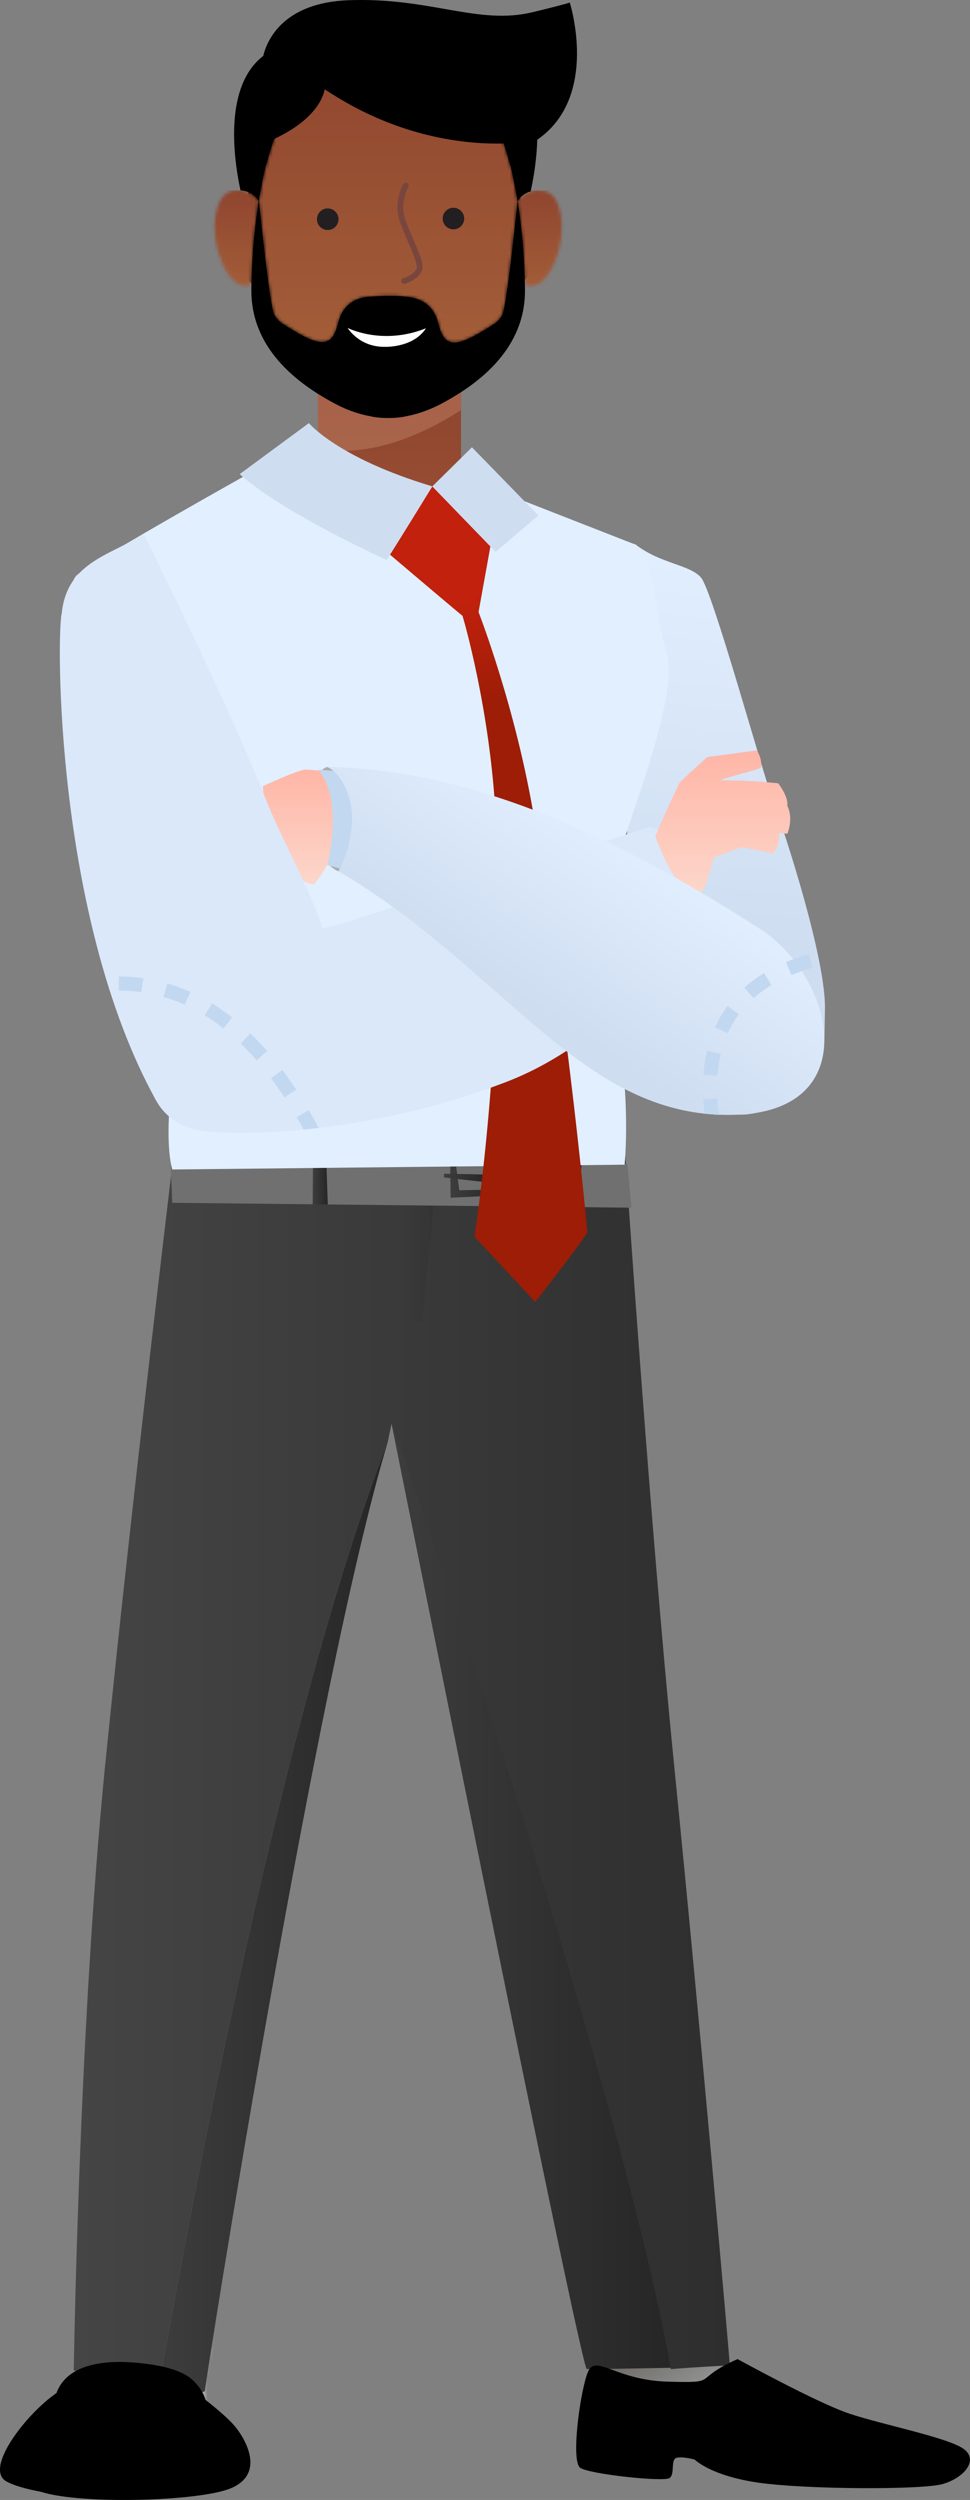 <svg width="311" height="801" viewBox="0 0 311 801" fill="none" xmlns="http://www.w3.org/2000/svg">
<rect x="0" y="0" width="311" height="801" fill="#808080" stroke="none"/>
<g clip-path="url(#clip0_2646_3045)">
<path d="M168.329 72.418L162.846 38.54L135.507 28.747L107.54 22.123L91.454 26.795L80.596 46.071L79.435 64.215V89.592L84.992 95.16L84.545 101.336L93.413 114.137L121.071 124.377C121.071 124.377 131.057 125.732 131.473 124.974C131.888 124.217 147.814 114.734 147.814 114.734L160.6 106.904L165.955 98.168L168.329 89.581L170.959 86.872L173.034 79.341L168.318 72.418H168.329Z" fill="black"/>
<path d="M159.259 165.05C159.259 165.05 147.814 161.775 147.814 155.887V125.646C145.664 127.054 143.481 128.302 141.352 129.433C137.2 131.62 133.368 132.793 130.078 133.401C130.078 133.401 127.959 133.988 124.446 133.956C120.944 133.988 118.825 133.412 118.825 133.412C115.525 132.804 111.692 131.63 107.54 129.444C105.688 128.473 103.804 127.385 101.919 126.201V155.898C101.919 161.786 90.486 165.061 90.486 165.061C89.432 165.253 88.644 165.733 88.058 166.415C85.823 168.997 86.547 174.618 88.058 180.122C89.836 186.619 92.689 192.912 92.987 193.734C94.02 196.55 110.351 227.782 126.235 225.553C142.108 223.324 156.661 189.115 159.173 180.197C160.025 177.189 160.44 174.853 160.6 173.061C161.675 169.904 161.452 167.13 159.259 165.071V165.05Z" fill="url(#paint0_linear_2646_3045)"/>
<g style="mix-blend-mode:multiply" opacity="0.25">
<path d="M130.067 131.044C130.067 131.044 127.949 131.684 124.435 131.652C120.922 131.684 118.804 131.055 118.804 131.055C115.504 130.383 111.671 129.081 107.519 126.66C105.667 125.572 103.782 124.377 101.898 123.065V143.898C117.494 146.372 133.261 140.719 147.793 131.396V122.457C145.642 124.004 143.46 125.401 141.32 126.66C137.168 129.081 133.336 130.383 130.046 131.044H130.067Z" fill="#ECB699"/>
</g>
<mask id="mask0_2646_3045" style="mask-type:luminance" maskUnits="userSpaceOnUse" x="165" y="61" width="16" height="31">
<path d="M170.149 61.314C167.701 61.996 166.498 63.639 165.944 64.386C165.987 64.589 166.008 64.802 166.04 65.015C167.573 74.541 168.169 83.821 168.297 91.267C170.863 92.259 174.695 91.491 177.921 83.811C181.945 74.2 180.337 62.039 174.216 61.143C173.609 61.058 173.045 61.015 172.523 61.015C171.629 61.015 170.841 61.133 170.16 61.325" fill="white"/>
</mask>
<g mask="url(#mask0_2646_3045)">
<path d="M181.945 61.005H165.944V92.259H181.945V61.005Z" fill="url(#paint1_linear_2646_3045)"/>
</g>
<mask id="mask1_2646_3045" style="mask-type:luminance" maskUnits="userSpaceOnUse" x="68" y="60" width="15" height="32">
<path d="M74.719 61.101C68.597 61.997 66.99 74.157 71.014 83.768C74.229 91.427 78.051 92.216 80.617 91.224C80.744 84.045 81.298 75.16 82.714 65.997C82.799 65.442 82.884 64.887 82.969 64.333C82.299 63.415 80.68 61.239 77.103 60.994C76.869 60.983 76.635 60.962 76.38 60.962C75.858 60.962 75.304 61.005 74.708 61.09" fill="white"/>
</mask>
<g mask="url(#mask1_2646_3045)">
<path d="M82.98 60.973H66.99V92.216H82.98V60.973Z" fill="url(#paint2_linear_2646_3045)"/>
</g>
<mask id="mask2_2646_3045" style="mask-type:luminance" maskUnits="userSpaceOnUse" x="83" y="13" width="83" height="97">
<path d="M117.771 13.889C116.824 14.049 115.876 14.241 114.918 14.497C98.96 18.667 90.262 34.497 85.62 51.938C84.918 53.815 84.183 57.943 84.183 57.943C83.736 60.034 83.353 62.135 83.001 64.205C84.375 77.368 86.6 97.166 87.835 100.526C88.154 101.411 88.931 102.339 89.985 103.278C93.413 105.561 98.183 108.483 101.249 109.315C106.486 110.723 107.562 106.755 108.499 103.214C109.435 99.662 111.852 95.704 117.899 95.128C118.399 95.085 118.878 95.053 119.347 95.022C119.453 95.011 119.538 95 119.634 94.99C123.009 94.734 131.068 94.413 134.656 96.152C138.126 97.635 139.734 100.622 140.468 103.352C141.405 106.905 142.481 110.873 147.708 109.454C150.784 108.611 155.554 105.689 158.982 103.416C160.046 102.478 160.813 101.55 161.132 100.664C162.367 97.315 164.582 77.645 165.955 64.493V64.461C165.955 64.461 165.955 64.407 165.944 64.375C165.593 62.231 165.199 60.077 164.731 57.922C164.731 57.922 164.007 53.804 163.304 51.916C159.291 36.886 152.275 23.084 140.202 16.875C140.106 16.822 140.021 16.769 139.925 16.715C139.745 16.63 139.564 16.534 139.372 16.449C135.38 14.475 131.536 13.782 129.333 13.547C127.715 13.334 126.139 13.248 124.659 13.248C121.998 13.248 119.624 13.537 117.761 13.867" fill="white"/>
</mask>
<g mask="url(#mask2_2646_3045)">
<path d="M165.966 13.27H83.001V110.883H165.966V13.27Z" fill="url(#paint3_linear_2646_3045)"/>
</g>
<path d="M82.714 65.997C81.298 75.16 80.745 84.045 80.617 91.224C80.595 91.757 80.595 92.28 80.595 92.792C80.415 111.385 94.861 122.724 107.551 129.433C111.703 131.631 115.536 132.804 118.825 133.391C118.825 133.391 120.944 133.977 124.457 133.935C127.959 133.967 130.078 133.401 130.078 133.401C133.378 132.793 137.211 131.62 141.363 129.433C154.042 122.734 168.499 111.395 168.318 92.792C168.318 92.291 168.308 91.779 168.297 91.256C168.169 83.811 167.573 74.541 166.04 65.005C166.008 64.823 165.987 64.653 165.955 64.471C164.582 77.624 162.367 97.315 161.132 100.664C160.802 101.55 160.036 102.478 158.971 103.416C155.543 105.699 150.774 108.622 147.697 109.454C142.47 110.873 141.384 106.904 140.458 103.363C139.734 100.622 138.116 97.645 134.645 96.163C131.047 94.424 122.998 94.744 119.613 95C119.517 95 119.432 95.011 119.325 95.022C118.857 95.053 118.378 95.085 117.878 95.128C111.841 95.704 109.425 99.672 108.477 103.214C107.54 106.755 106.465 110.734 101.227 109.315C98.161 108.483 93.392 105.56 89.964 103.278C88.899 102.339 88.133 101.411 87.813 100.526C86.579 97.165 84.353 77.368 82.98 64.205C82.98 64.247 82.969 64.29 82.959 64.333C82.874 64.887 82.788 65.442 82.703 65.997" fill="black"/>
<path d="M182.69 0.821C181.36 1.259 178.091 2.144 170.777 3.904C153.201 8.15 138.03 -0.917 111.724 0.075C90.539 0.875 85.546 13.152 84.396 17.921C75.89 24.459 74.602 36.929 75.166 46.988C75.517 53.271 76.603 58.615 77.103 60.994C80.68 61.25 82.299 63.415 82.959 64.333C83.321 62.199 83.715 60.066 84.162 57.943C84.162 57.943 84.886 53.826 85.599 51.948C86.27 49.42 87.036 46.945 87.888 44.513C103.314 37.398 104.08 28.588 104.08 28.588C127.991 44.556 150.295 46.263 161.494 45.975C162.144 47.937 162.75 49.932 163.293 51.959C163.996 53.836 164.72 57.954 164.72 57.954C165.178 60.108 165.572 62.263 165.933 64.407C166.487 63.65 167.69 62.007 170.139 61.325C170.65 58.956 171.959 52.727 172.225 45.516C172.225 45.271 172.247 45.015 172.257 44.769C191.26 31.638 183.638 4 182.69 0.821Z" fill="black"/>
<path d="M111.458 105.08C111.458 105.08 115.088 111.128 123.158 111.128C123.158 111.128 132.164 111.587 136.402 105.443L136.561 105.187C122.53 110.798 111.469 105.08 111.469 105.08" fill="white"/>
<path d="M129.535 90.968C129.12 90.968 128.747 90.691 128.63 90.275C128.492 89.773 128.79 89.261 129.29 89.133C130.44 88.824 133.123 87.576 133.602 85.869C133.932 84.696 132.271 80.845 130.813 77.453C129.908 75.341 128.971 73.165 128.226 71.085C125.979 64.781 129.152 59.234 129.29 58.999C129.556 58.551 130.121 58.402 130.568 58.669C131.015 58.925 131.164 59.501 130.908 59.949C130.876 60.002 128.045 64.994 129.993 70.466C130.717 72.493 131.632 74.637 132.527 76.717C134.624 81.581 135.88 84.653 135.39 86.381C134.634 89.08 131.079 90.584 129.769 90.936C129.684 90.957 129.61 90.968 129.524 90.968" fill="#79463D"/>
<path d="M148.836 70.018C148.836 71.927 147.292 73.485 145.376 73.485C143.46 73.485 141.927 71.927 141.927 70.018C141.927 68.109 143.481 66.562 145.376 66.562C147.271 66.562 148.836 68.119 148.836 70.018Z" fill="#231F20"/>
<path d="M108.53 70.231C108.53 72.141 106.997 73.698 105.07 73.698C103.143 73.698 101.621 72.141 101.621 70.231C101.621 68.322 103.175 66.775 105.07 66.775C106.965 66.775 108.53 68.333 108.53 70.231Z" fill="#231F20"/>
</g>
<mask id="mask3_2646_3045" style="mask-type:luminance" maskUnits="userSpaceOnUse" x="190" y="745" width="45" height="29">
<path d="M195.475 745.285C196.446 745.391 197.438 745.496 198.44 745.496C203.873 745.496 209.243 746.309 214.666 746.351C217.145 746.372 219.614 746.351 222.072 746.024C222.779 745.929 223.444 745.728 224.172 745.792C224.066 747.998 226.176 750.995 227.337 752.821C228.645 754.847 231.515 759.713 234.469 759.976L234.627 773.876C231.209 773.676 227.78 773.676 224.341 773.686C220.057 773.697 215.774 773.718 211.533 773.306C206.532 772.821 201.795 771.459 197.195 769.654C193.587 768.251 191.825 767.1 191.287 763.628C190.369 757.581 191.318 751.132 191.783 745.085C192.036 745.063 192.289 745.063 192.542 745.063C193.523 745.063 194.505 745.169 195.475 745.275" fill="white"/>
</mask>
<g mask="url(#mask3_2646_3045)">
<path d="M223.557 725.902L177.9 752.271L201.432 793.045L247.089 766.676L223.557 725.902Z" fill="url(#paint4_linear_2646_3045)"/>
</g>
<mask id="mask4_2646_3045" style="mask-type:luminance" maskUnits="userSpaceOnUse" x="25" y="750" width="44" height="30">
<path d="M25.595 779.966C25.659 779.786 25.711 779.607 25.775 779.427H25.732C25.616 779.607 25.574 779.776 25.606 779.966M34.447 750.541C33.497 750.573 32.474 750.604 31.514 750.235C30.67 753.992 29.393 757.771 28.338 761.496C27.347 765.011 26.344 768.536 26.144 772.177C26.028 774.383 26.397 777.211 25.775 779.427L66.678 773.823C66.372 773.222 66.425 772.261 66.319 771.586C66.003 769.264 65.897 766.9 65.897 764.557C65.897 760.673 66.699 755.934 68.535 752.367C59.905 751.871 51.232 750.456 42.55 750.362C39.838 750.34 37.127 750.478 34.436 750.541" fill="white"/>
</mask>
<g mask="url(#mask4_2646_3045)">
<path d="M57.797 731.619L12.697 757.666L36.309 798.577L81.408 772.53L57.797 731.619Z" fill="url(#paint5_linear_2646_3045)"/>
</g>
<path d="M215.099 758.647C198.503 758.974 197.501 758.963 188.132 759.048C186.191 759.069 125.506 455.999 125.506 455.999C126.097 454.183 124.715 445.022 125.379 439.524C161.335 530.827 197.796 661.898 215.099 758.636V758.647Z" fill="url(#paint6_linear_2646_3045)"/>
<path d="M124.314 462.088C101.251 538.584 65.697 764.23 65.697 766.013C65.697 766.889 58.923 766.742 50.673 766.235C65.865 680.62 93.57 541.011 124.314 462.088Z" fill="url(#paint7_linear_2646_3045)"/>
<path d="M33.772 565.032C42.265 480.273 57.035 358.416 57.035 358.416C57.035 358.416 105.281 358.88 128.587 358.88C159.182 358.88 199.484 355.682 199.484 355.682C199.484 355.682 207.714 481.497 216.206 566.257C224.583 649.866 233.984 756.388 233.984 757.866C233.984 757.866 222.368 758.446 215.088 759.079C197.786 662.341 124.082 448.589 125.496 456.442C124.451 461.244 125.496 456.442 124.303 462.099C93.56 541.022 65.866 680.631 50.663 766.245C37.718 765.443 23.654 759.48 23.654 759.48C23.654 759.48 25.268 649.792 33.761 565.032H33.772Z" fill="url(#paint8_linear_2646_3045)"/>
<path style="mix-blend-mode:multiply" opacity="0.27" d="M140.086 376.073L135.233 423.914C135.233 423.914 117.984 422.416 132.554 380.168L140.086 376.073Z" fill="url(#paint9_linear_2646_3045)"/>
<path d="M54.714 373.519L55.231 385.381L202.428 386.954L201.183 372.917L54.714 373.519Z" fill="#707070"/>
<path d="M100.344 373.36H104.669L105.091 385.941H100.249L100.344 373.36Z" fill="url(#paint10_linear_2646_3045)"/>
<path d="M182.393 372.938L181.253 384.052H185.579L186.476 372.864L182.393 372.938Z" fill="url(#paint11_linear_2646_3045)"/>
<path d="M159.953 371.197H144.328L144.475 383.756L160.617 382.996V381.086L147.25 381.371L146.258 373.804L160.575 373.118L159.953 371.197Z" fill="url(#paint12_linear_2646_3045)"/>
<path d="M155.331 376.316L142.333 376.073V377.265L155.331 378.743C155.331 378.743 156.935 377.624 155.331 376.316Z" fill="url(#paint13_linear_2646_3045)"/>
<path d="M236.484 755.871C236.484 755.871 261.71 769.749 272.186 773.296C282.662 776.842 304.607 781.116 309.186 784.81C313.775 788.504 308.859 793.971 302.307 795.881C295.755 797.802 258.26 797.654 243.036 795.438C227.801 793.222 222.726 788.061 222.726 788.061C222.726 788.061 219.129 787.026 216.998 787.47C214.866 787.913 216.502 792.641 214.698 793.96C212.904 795.29 189.156 792.778 186.043 790.71C182.931 788.641 186.043 765.908 188.501 759.997C190.96 754.087 197.174 762.657 214.212 763.1C231.24 763.544 221.26 762.657 236.473 755.86" fill="black"/>
<path d="M18.115 766.731C18.231 766.435 18.326 766.14 18.474 765.834C22.135 757.654 33.476 755.29 48.827 757.654C57.162 758.931 60.907 761.412 62.595 763.417C63.988 764.842 65.169 766.615 65.908 768.926C68.651 771.153 73.419 774.889 75.878 778.098C79.359 782.657 84.592 792.873 73.947 797.285C63.903 801.443 25.933 802.52 13.167 798.393C8.219 797.464 4.315 796.325 2.079 795.079C-5.243 791.026 8.377 773.401 18.126 766.731" fill="black"/>
<path d="M203.884 174.543C211.797 180.622 221.017 180.875 224.721 185.002C228.424 189.118 244.318 247.153 247.99 257C251.661 266.847 264.901 307.437 264.49 323.5C264.078 339.563 265.961 347.45 245.336 355.598C224.721 363.746 208.864 338.416 204.538 308.959C200.212 279.503 196.066 168.538 203.873 174.543H203.884Z" fill="url(#paint14_linear_2646_3045)"/>
<path d="M171.895 168.664L138.63 155.852L82.566 158.511L168.973 267.514C168.973 267.514 174.565 192.664 171.895 168.664Z" fill="#F7F7F7"/>
<path d="M164.69 159.229C158.349 183.767 130.254 169.414 130.254 169.414L82.324 150.321C82.324 150.321 31.556 178.606 24.836 184.126C18.115 189.646 28.117 221.53 41.716 257.54C55.315 293.54 67.817 280.727 59.208 321.92C50.673 362.753 55.273 374.711 55.273 374.711L200.276 373.17C200.276 373.17 203.768 338.563 191.53 303.693C189.261 288.949 218.886 228.748 213.78 209.466C208.674 190.184 211.786 186.68 203.884 174.553L164.7 159.239L164.69 159.229Z" fill="#E1EFFF"/>
<path d="M138.62 155.841L157.231 175.071L153.433 196.116C153.433 196.116 165.513 227.039 171.326 262.553C182.498 330.796 188.301 394.289 188.301 394.838C188.301 395.672 171.621 417.181 171.621 417.181L152.114 396.242C152.114 396.242 162.295 332.115 158.94 262.29C157.262 227.408 148.326 197.287 148.273 197.287C148.105 197.287 123.987 176.823 123.987 176.823L138.631 155.852L138.62 155.841Z" fill="url(#paint15_linear_2646_3045)"/>
<path d="M104.891 245.741C104.891 245.741 97.537 247.778 99.31 262.268C101.082 276.759 108.52 279.165 108.52 279.165C108.52 279.165 118.258 272.084 115.483 260.084C112.709 248.084 104.902 245.751 104.902 245.751L104.891 245.741Z" fill="#ADADAD"/>
<path d="M105.07 247.208C105.07 247.208 100.175 246.669 98.097 246.564C96.018 246.458 84.297 251.894 84.297 251.894C84.297 251.894 84.814 280.231 100.586 283.461C102 281.857 103.773 279.155 104.923 277.16C107.223 276.959 108.109 276.411 108.109 276.411C108.109 276.411 114.671 256.896 105.081 247.197L105.07 247.208Z" fill="url(#paint16_linear_2646_3045)"/>
<path d="M45.99 171C36.684 177.691 21.49 179.5 19.803 196.485C18.136 202.406 17.497 293.826 49.99 352.5C80.111 367.328 105.186 346.543 107.55 330.511C111.611 302.986 93.676 277.508 85.658 257.139C72.797 224.474 45.99 171 45.99 171Z" fill="url(#paint17_linear_2646_3045)"/>
<path d="M224.72 289.741C224.72 289.741 224.71 268.917 208.325 264.928C190.49 271 125.477 290.652 112.49 295C91.875 301.902 58.438 301.24 50.99 322C41.294 349.039 52.066 360.949 65.939 362.469C80.731 364.094 120.21 362.68 161.894 346.827C203.578 330.975 224.71 289.741 224.71 289.741H224.72Z" fill="#DAE8FA"/>
<path d="M210.14 268.073C210.003 267.661 217.251 251.936 217.799 250.975C218.348 250.015 226.778 242.574 226.778 242.574L242.614 240.442C242.614 240.442 244.397 242.69 243.996 245.909C243.932 246.416 231.103 249.498 231.082 250.036C240.05 249.952 249.513 250.975 249.513 250.975C249.513 250.975 252.847 255.197 252.436 258.205C253.776 260.949 253.544 264.284 252.436 267.134L249.767 266.88C249.767 266.88 250.284 270.69 247.825 273.477C243.046 272.263 237.634 271.461 237.634 271.461C237.634 271.461 230.987 274.025 229.32 274.553C227.738 275.524 227.295 285.287 223.518 286.912C216.396 286.247 210.129 268.062 210.129 268.062L210.14 268.073Z" fill="url(#paint18_linear_2646_3045)"/>
<path d="M243.49 297.5C202.871 271.516 154.994 246.553 104.891 245.73C110.293 248.062 117.372 261.329 108.51 279.155C162.696 310.986 186.993 359.566 236.959 357.139C277.208 355.186 267.376 312.793 243.49 297.5Z" fill="url(#paint19_linear_2646_3045)"/>
<path d="M106.917 247.007L101.979 246.553C101.979 246.553 106.315 250.754 106.674 261.276C106.959 269.783 104.912 277.149 104.912 277.149L108.942 278.258C108.942 278.258 112.487 271.44 112.856 263.113C113.331 252.558 106.906 246.996 106.906 246.996L106.917 247.007Z" fill="#C2D8F0"/>
<path d="M138.62 155.841L158.919 176.812L172.613 165.16L151.312 143.313L138.62 155.841Z" fill="#CFDDF1"/>
<path d="M138.62 155.841C138.62 155.841 129.441 170.828 123.976 179.43C87.251 162.395 76.869 151.894 76.869 151.894L99.035 135.567C99.035 135.567 108.235 146.733 138.62 155.841Z" fill="#CFDDF1"/>
<path d="M95.121 357.951L99.004 355.682C100.217 357.751 100.871 358.954 102.169 361.402L97.316 361.93C96.05 359.534 96.292 359.967 95.111 357.951H95.121ZM86.924 345.497L90.521 342.796C92.02 344.79 93.507 346.922 94.953 349.128L91.197 351.598C89.804 349.466 88.359 347.418 86.924 345.497ZM77.175 334.363L80.298 331.123C82.113 332.875 83.917 334.774 85.658 336.759L82.271 339.714C80.615 337.814 78.906 336.02 77.186 334.352L77.175 334.363ZM65.644 325.329L67.997 321.497C70.17 322.838 72.333 324.347 74.422 325.983L71.636 329.519C69.685 327.978 67.67 326.574 65.644 325.329ZM52.403 319.408L53.659 315.091C56.159 315.819 58.639 316.738 61.055 317.814L59.208 321.92C56.982 320.917 54.693 320.073 52.403 319.408ZM38.076 317.36L38.097 312.864C40.745 312.864 43.383 313.065 45.957 313.434L45.324 317.888C42.961 317.55 40.524 317.381 38.087 317.371L38.076 317.36Z" fill="#C2D8F0"/>
<path d="M225.48 352.168L229.974 351.915C230.101 354.226 230.164 354.754 230.555 357.234L225.997 356.843C225.575 354.215 225.628 354.637 225.48 352.168ZM225.522 344.389C225.712 341.698 226.113 339.091 226.693 336.632L231.072 337.677C230.544 339.893 230.185 342.258 230.017 344.717L225.533 344.389H225.522ZM229.236 329.149C230.333 326.722 231.694 324.421 233.266 322.3L236.874 324.981C235.492 326.849 234.3 328.875 233.329 331.007L229.236 329.149ZM238.636 316.453C240.546 314.754 242.687 313.192 244.998 311.788L247.33 315.64C245.251 316.896 243.331 318.3 241.622 319.82L238.636 316.453ZM251.982 308.263C254.293 307.303 256.761 306.448 259.325 305.73L260.549 310.057C258.154 310.733 255.865 311.524 253.723 312.421L251.993 308.263H251.982Z" fill="#C2D8F0"/>
<defs>
<linearGradient id="paint0_linear_2646_3045" x1="123.933" y1="125.646" x2="123.933" y2="225.667" gradientUnits="userSpaceOnUse">
<stop stop-color="#8F452F"/>
<stop offset="1" stop-color="#A35D38"/>
</linearGradient>
<linearGradient id="paint1_linear_2646_3045" x1="173.945" y1="61.005" x2="173.945" y2="92.259" gradientUnits="userSpaceOnUse">
<stop stop-color="#8F452F"/>
<stop offset="1" stop-color="#A35D38"/>
</linearGradient>
<linearGradient id="paint2_linear_2646_3045" x1="74.985" y1="60.973" x2="74.985" y2="92.216" gradientUnits="userSpaceOnUse">
<stop stop-color="#8F452F"/>
<stop offset="1" stop-color="#A35D38"/>
</linearGradient>
<linearGradient id="paint3_linear_2646_3045" x1="124.484" y1="13.27" x2="124.484" y2="110.883" gradientUnits="userSpaceOnUse">
<stop stop-color="#8F452F"/>
<stop offset="1" stop-color="#A35D38"/>
</linearGradient>
<linearGradient id="paint4_linear_2646_3045" x1="200.718" y1="742.421" x2="223.884" y2="782.531" gradientUnits="userSpaceOnUse">
<stop stop-color="#5E5B55"/>
<stop offset="0.23" stop-color="#6C6A66"/>
<stop offset="0.69" stop-color="#939493"/>
<stop offset="0.92" stop-color="#A9ABAC"/>
<stop offset="1" stop-color="#A9ABAC"/>
</linearGradient>
<linearGradient id="paint5_linear_2646_3045" x1="37.031" y1="744.648" x2="56.038" y2="777.557" gradientUnits="userSpaceOnUse">
<stop stop-color="#5E5B55"/>
<stop offset="0.23" stop-color="#6C6A66"/>
<stop offset="0.69" stop-color="#939493"/>
<stop offset="0.92" stop-color="#A9ABAC"/>
<stop offset="1" stop-color="#A9ABAC"/>
</linearGradient>
<linearGradient id="paint6_linear_2646_3045" x1="125.19" y1="599.291" x2="215.099" y2="599.291" gradientUnits="userSpaceOnUse">
<stop stop-color="#3D3D3D"/>
<stop offset="1" stop-color="#262626"/>
</linearGradient>
<linearGradient id="paint7_linear_2646_3045" x1="50.673" y1="614.362" x2="124.314" y2="614.362" gradientUnits="userSpaceOnUse">
<stop stop-color="#3D3D3D"/>
<stop offset="1" stop-color="#262626"/>
</linearGradient>
<linearGradient id="paint8_linear_2646_3045" x1="23.665" y1="560.958" x2="233.994" y2="560.958" gradientUnits="userSpaceOnUse">
<stop stop-color="#454545"/>
<stop offset="1" stop-color="#2E2E2E"/>
</linearGradient>
<linearGradient id="paint9_linear_2646_3045" x1="126.698" y1="399.988" x2="140.086" y2="399.988" gradientUnits="userSpaceOnUse">
<stop stop-color="#3D3D3D"/>
<stop offset="1" stop-color="#262626"/>
</linearGradient>
<linearGradient id="paint10_linear_2646_3045" x1="100.249" y1="379.651" x2="105.091" y2="379.651" gradientUnits="userSpaceOnUse">
<stop stop-color="#3D3D3D"/>
<stop offset="1" stop-color="#262626"/>
</linearGradient>
<linearGradient id="paint11_linear_2646_3045" x1="181.253" y1="378.458" x2="186.476" y2="378.458" gradientUnits="userSpaceOnUse">
<stop stop-color="#3D3D3D"/>
<stop offset="1" stop-color="#262626"/>
</linearGradient>
<linearGradient id="paint12_linear_2646_3045" x1="144.328" y1="377.476" x2="160.617" y2="377.476" gradientUnits="userSpaceOnUse">
<stop stop-color="#3D3D3D"/>
<stop offset="1" stop-color="#262626"/>
</linearGradient>
<linearGradient id="paint13_linear_2646_3045" x1="142.333" y1="377.403" x2="156.049" y2="377.403" gradientUnits="userSpaceOnUse">
<stop stop-color="#3D3D3D"/>
<stop offset="1" stop-color="#262626"/>
</linearGradient>
<linearGradient id="paint14_linear_2646_3045" x1="236.506" y1="174.308" x2="221.99" y2="301" gradientUnits="userSpaceOnUse">
<stop stop-color="#E1EFFF"/>
<stop offset="1" stop-color="#CFDDF1"/>
</linearGradient>
<linearGradient id="paint15_linear_2646_3045" x1="122.109" y1="161.857" x2="139.983" y2="229.769" gradientUnits="userSpaceOnUse">
<stop stop-color="#C1210D"/>
<stop offset="0.52" stop-color="#C1210D"/>
<stop offset="1" stop-color="#9D1D06"/>
</linearGradient>
<linearGradient id="paint16_linear_2646_3045" x1="97.298" y1="238.458" x2="97.298" y2="283.461" gradientUnits="userSpaceOnUse">
<stop stop-color="#FFAE9E"/>
<stop offset="1" stop-color="#FCD7CB"/>
</linearGradient>
<linearGradient id="paint17_linear_2646_3045" x1="90.99" y1="223" x2="53.99" y2="342" gradientUnits="userSpaceOnUse">
<stop stop-color="#DAE8FA"/>
<stop offset="1" stop-color="#DAE8FA"/>
</linearGradient>
<linearGradient id="paint18_linear_2646_3045" x1="231.743" y1="230.237" x2="231.743" y2="286.912" gradientUnits="userSpaceOnUse">
<stop stop-color="#FFAE9E"/>
<stop offset="1" stop-color="#FCD7CB"/>
</linearGradient>
<linearGradient id="paint19_linear_2646_3045" x1="236.99" y1="288.5" x2="202.49" y2="342.5" gradientUnits="userSpaceOnUse">
<stop stop-color="#E1EFFF"/>
<stop offset="1" stop-color="#CFDDF1"/>
</linearGradient>
<clipPath id="clip0_2646_3045">
<rect width="118" height="225.649" fill="white" transform="translate(66.99)"/>
</clipPath>
</defs>
</svg>
